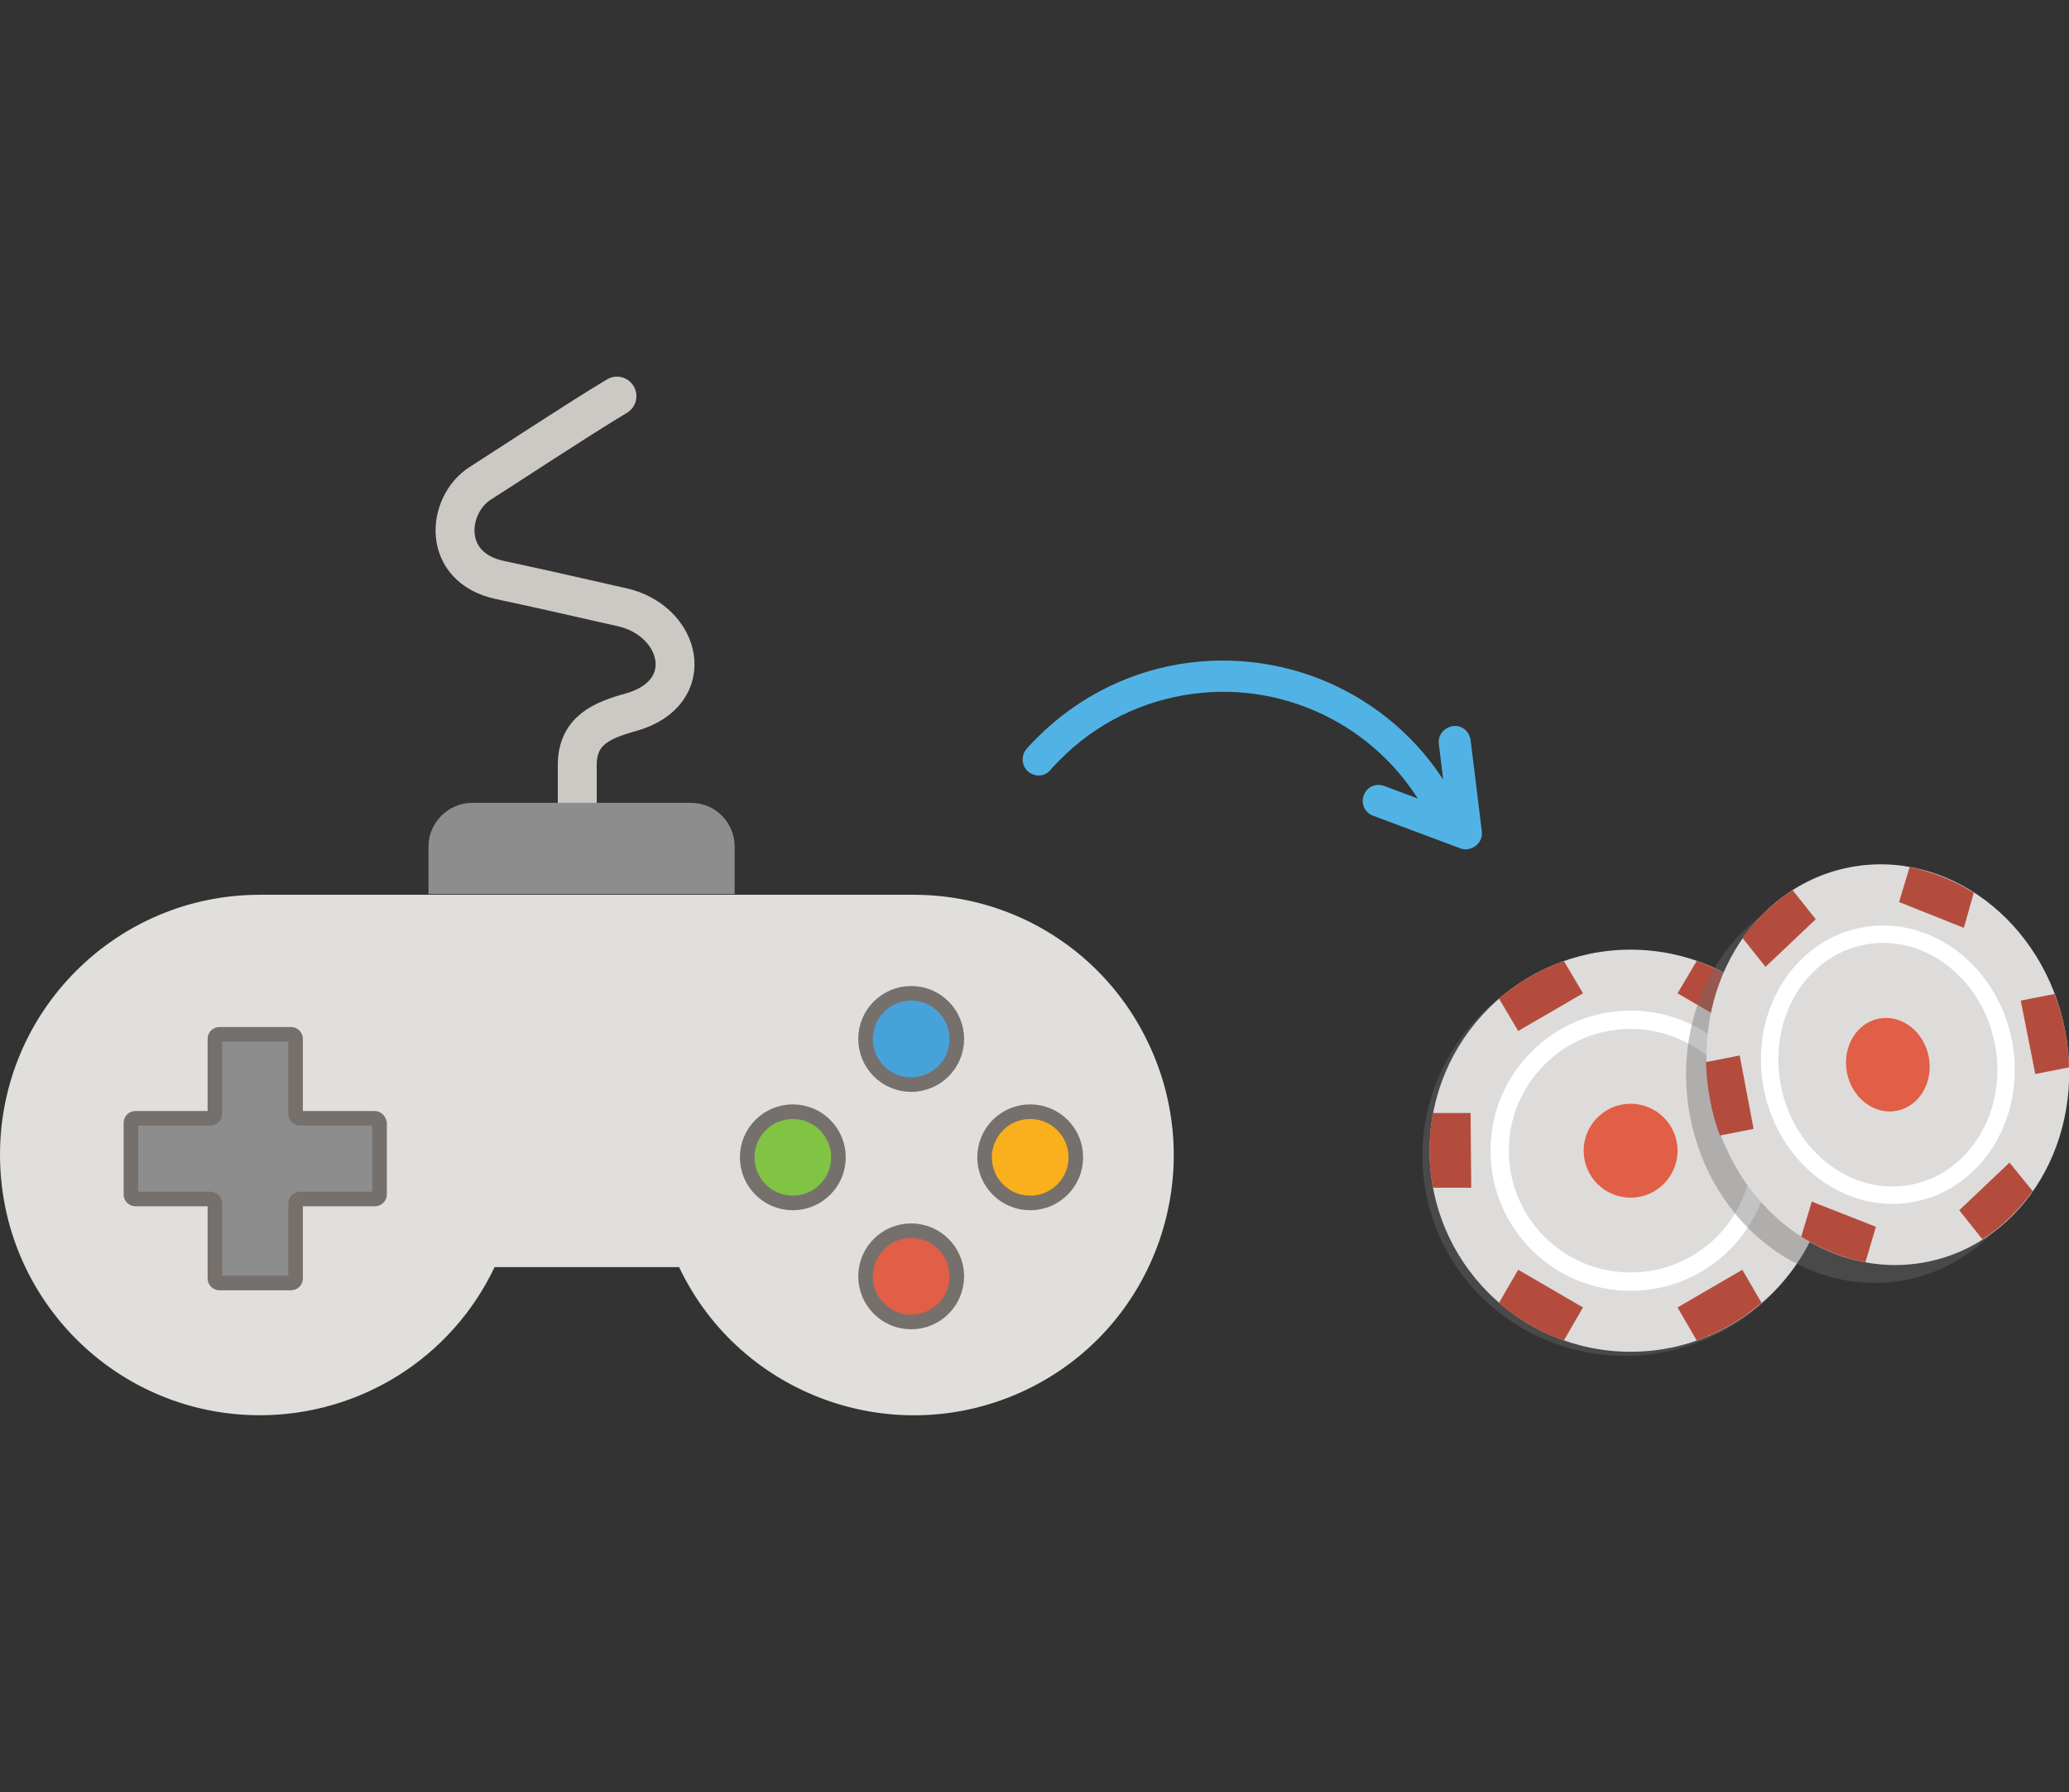 <svg id="Layer_1" xmlns="http://www.w3.org/2000/svg" viewBox="0 0 312.9 271"><rect x="0" y="0" width="312.9" height="271" fill="#333333" stroke="none"/><style>.st0{fill:none;stroke:#CCC9C5;stroke-width:5.887;stroke-linecap:round;stroke-miterlimit:10;} .st1{fill:#E1DFDC;} .st2{fill:#81C342;stroke:#76706C;stroke-width:2.208;stroke-miterlimit:10;} .st3{fill:#FAB01C;stroke:#76706C;stroke-width:2.208;stroke-miterlimit:10;} .st4{fill:#48A2DA;stroke:#76706C;stroke-width:2.208;stroke-miterlimit:10;} .st5{fill:#E15F46;stroke:#76706C;stroke-width:2.208;stroke-miterlimit:10;} .st6{fill:#8D8D8E;stroke:#76706C;stroke-width:2.208;stroke-miterlimit:10;} .st7{fill:#8D8D8E;} .st8{opacity:0.4;fill:#696A6A;enable-background:new ;} .st9{fill:#DEDCDA;} .st10{fill:none;stroke:#FFFFFF;stroke-width:2.771;stroke-miterlimit:10;} .st11{fill:#E15F46;} .st12{fill:#B44C3E;} .st13{fill:none;stroke:#FFFFFF;stroke-width:2.627;stroke-miterlimit:10;} .st14{fill:#51B3E5;}</style><path class="st0" d="M93.3 59.9c-5.7 3.4-18 11.5-20.7 13.2-5.1 3.3-5.9 12.7 3 14.6s15.6 3.5 18.4 4.1c9.1 2 11.8 13 1.4 15.9-4.3 1.2-8 2.7-8.1 7.8v5.7"/><path class="st1" d="M138.2 135.3H39.3C17.6 135.3 0 152.9 0 174.6 0 196.4 17.6 214 39.3 214c15.2 0 29-8.7 35.5-22.4h27.9c9.3 19.6 32.8 27.9 52.4 18.6 19.6-9.3 27.9-32.8 18.6-52.4-6.5-13.8-20.3-22.5-35.5-22.5z"/><circle class="st2" cx="119.9" cy="175" r="6.9"/><circle class="st3" cx="155.8" cy="175" r="6.9"/><circle class="st4" cx="137.8" cy="157.1" r="6.9"/><circle class="st5" cx="137.8" cy="193" r="6.9"/><path class="st6" d="M56.7 169.1H45.4c-.4 0-.7-.3-.7-.7v-11.3c0-.4-.3-.7-.7-.7H33.2c-.4 0-.7.3-.7.7v11.3c0 .4-.3.7-.7.7H20.5c-.4 0-.7.3-.7.7v10.8c0 .4.3.7.7.7h11.3c.4 0 .7.3.7.7v11.3c0 .4.3.7.7.7H44c.4 0 .7-.3.7-.7V182c0-.4.3-.7.7-.7h11.3c.4 0 .7-.3.7-.7v-10.8c-.1-.4-.4-.7-.7-.7z"/><path class="st7" d="M71.4 121.4h33.1c3.7 0 6.6 3 6.6 6.6v7.2H64.8V128c0-3.6 3-6.6 6.6-6.6z"/><ellipse transform="rotate(-11.038 245.91 174.58)" class="st8" cx="245.9" cy="174.6" rx="30.8" ry="30.4"/><circle class="st9" cx="246.6" cy="174" r="30.4"/><circle class="st10" cx="246.6" cy="174" r="19.8"/><circle class="st11" cx="246.6" cy="174" r="7.1"/><path class="st12" d="M266.4 151c-2.9-2.5-6.2-4.4-9.8-5.7l-2.9 4.9 9.8 5.7 2.9-4.9zm-2.9 41l-9.8 5.7 2.9 5c3.6-1.3 6.9-3.2 9.8-5.7l-2.9-5zm7.2-12.4h5.8c.7-3.7.7-7.6 0-11.3h-5.7l-.1 11.3zm-48.3-11.3h-5.7c-.7 3.7-.7 7.6 0 11.3h5.8l-.1-11.3zm7.2-12.4l9.8-5.7-2.9-4.9c-3.6 1.3-6.9 3.2-9.8 5.7l2.9 4.9zm-2.9 41.1c2.9 2.5 6.2 4.4 9.8 5.7l2.9-5-9.8-5.7-2.9 5z"/><ellipse transform="rotate(-11.038 282.396 163.675)" class="st8" cx="282.4" cy="163.7" rx="27.3" ry="30.4"/><ellipse transform="rotate(-11.038 285.472 160.975)" class="st9" cx="285.5" cy="161" rx="27.3" ry="30.4"/><ellipse transform="rotate(-11.038 285.472 160.975)" class="st13" cx="285.5" cy="161" rx="17.8" ry="19.8"/><ellipse transform="rotate(-11.038 285.472 160.975)" class="st11" cx="285.5" cy="161" rx="6.3" ry="7.1"/><path class="st12" d="M298.5 135c-3-1.9-6.3-3.2-9.7-3.9l-1.6 5.3 9.8 3.9 1.5-5.3zm5.4 40.8l-7.6 7.2 3.5 4.4c3-1.9 5.5-4.4 7.6-7.3l-3.5-4.3zm3.9-13.4l5.1-1c-.1-3.8-.8-7.6-2.2-11.1l-5.1 1 2.2 11.1zm-44.7-2.8l-5.1 1c.1 3.8.8 7.6 2.1 11.1l5.1-1-2.1-11.1zm3.9-13.4l7.6-7.2-3.5-4.4c-3 1.9-5.5 4.4-7.6 7.2l3.5 4.4zm5.4 40.8c3 1.9 6.3 3.2 9.7 3.9l1.6-5.4-9.7-3.8-1.6 5.3z"/><path class="st14" d="M216.1 123.7c-6.7-13.2-21-20.7-35.6-18.8-7.7 1-14.8 4.5-20.2 10-.5.5-1 1-1.5 1.6-.9 1-2.4 1-3.4.1-.9-.9-1-2.3-.2-3.3.5-.6 1.1-1.2 1.7-1.8 6.2-6.2 14.3-10.2 23-11.3 16.7-2.1 32.9 6.4 40.5 21.4.6 1.2.1 2.6-1.1 3.2-1.2.6-2.6.1-3.2-1.1z"/><path class="st14" d="M220.9 128.3l-13.1-4.9c-1.3-.4-2-1.7-1.6-3 .4-1.3 1.7-2 3-1.6.1 0 .2.1.3.1l9.3 3.5-1.2-9.9c-.2-1.3.8-2.5 2.1-2.7 1.3-.2 2.5.7 2.7 2.1l1.7 13.8c.2 1.3-.8 2.5-2.1 2.7-.4.1-.8 0-1.1-.1z"/></svg>